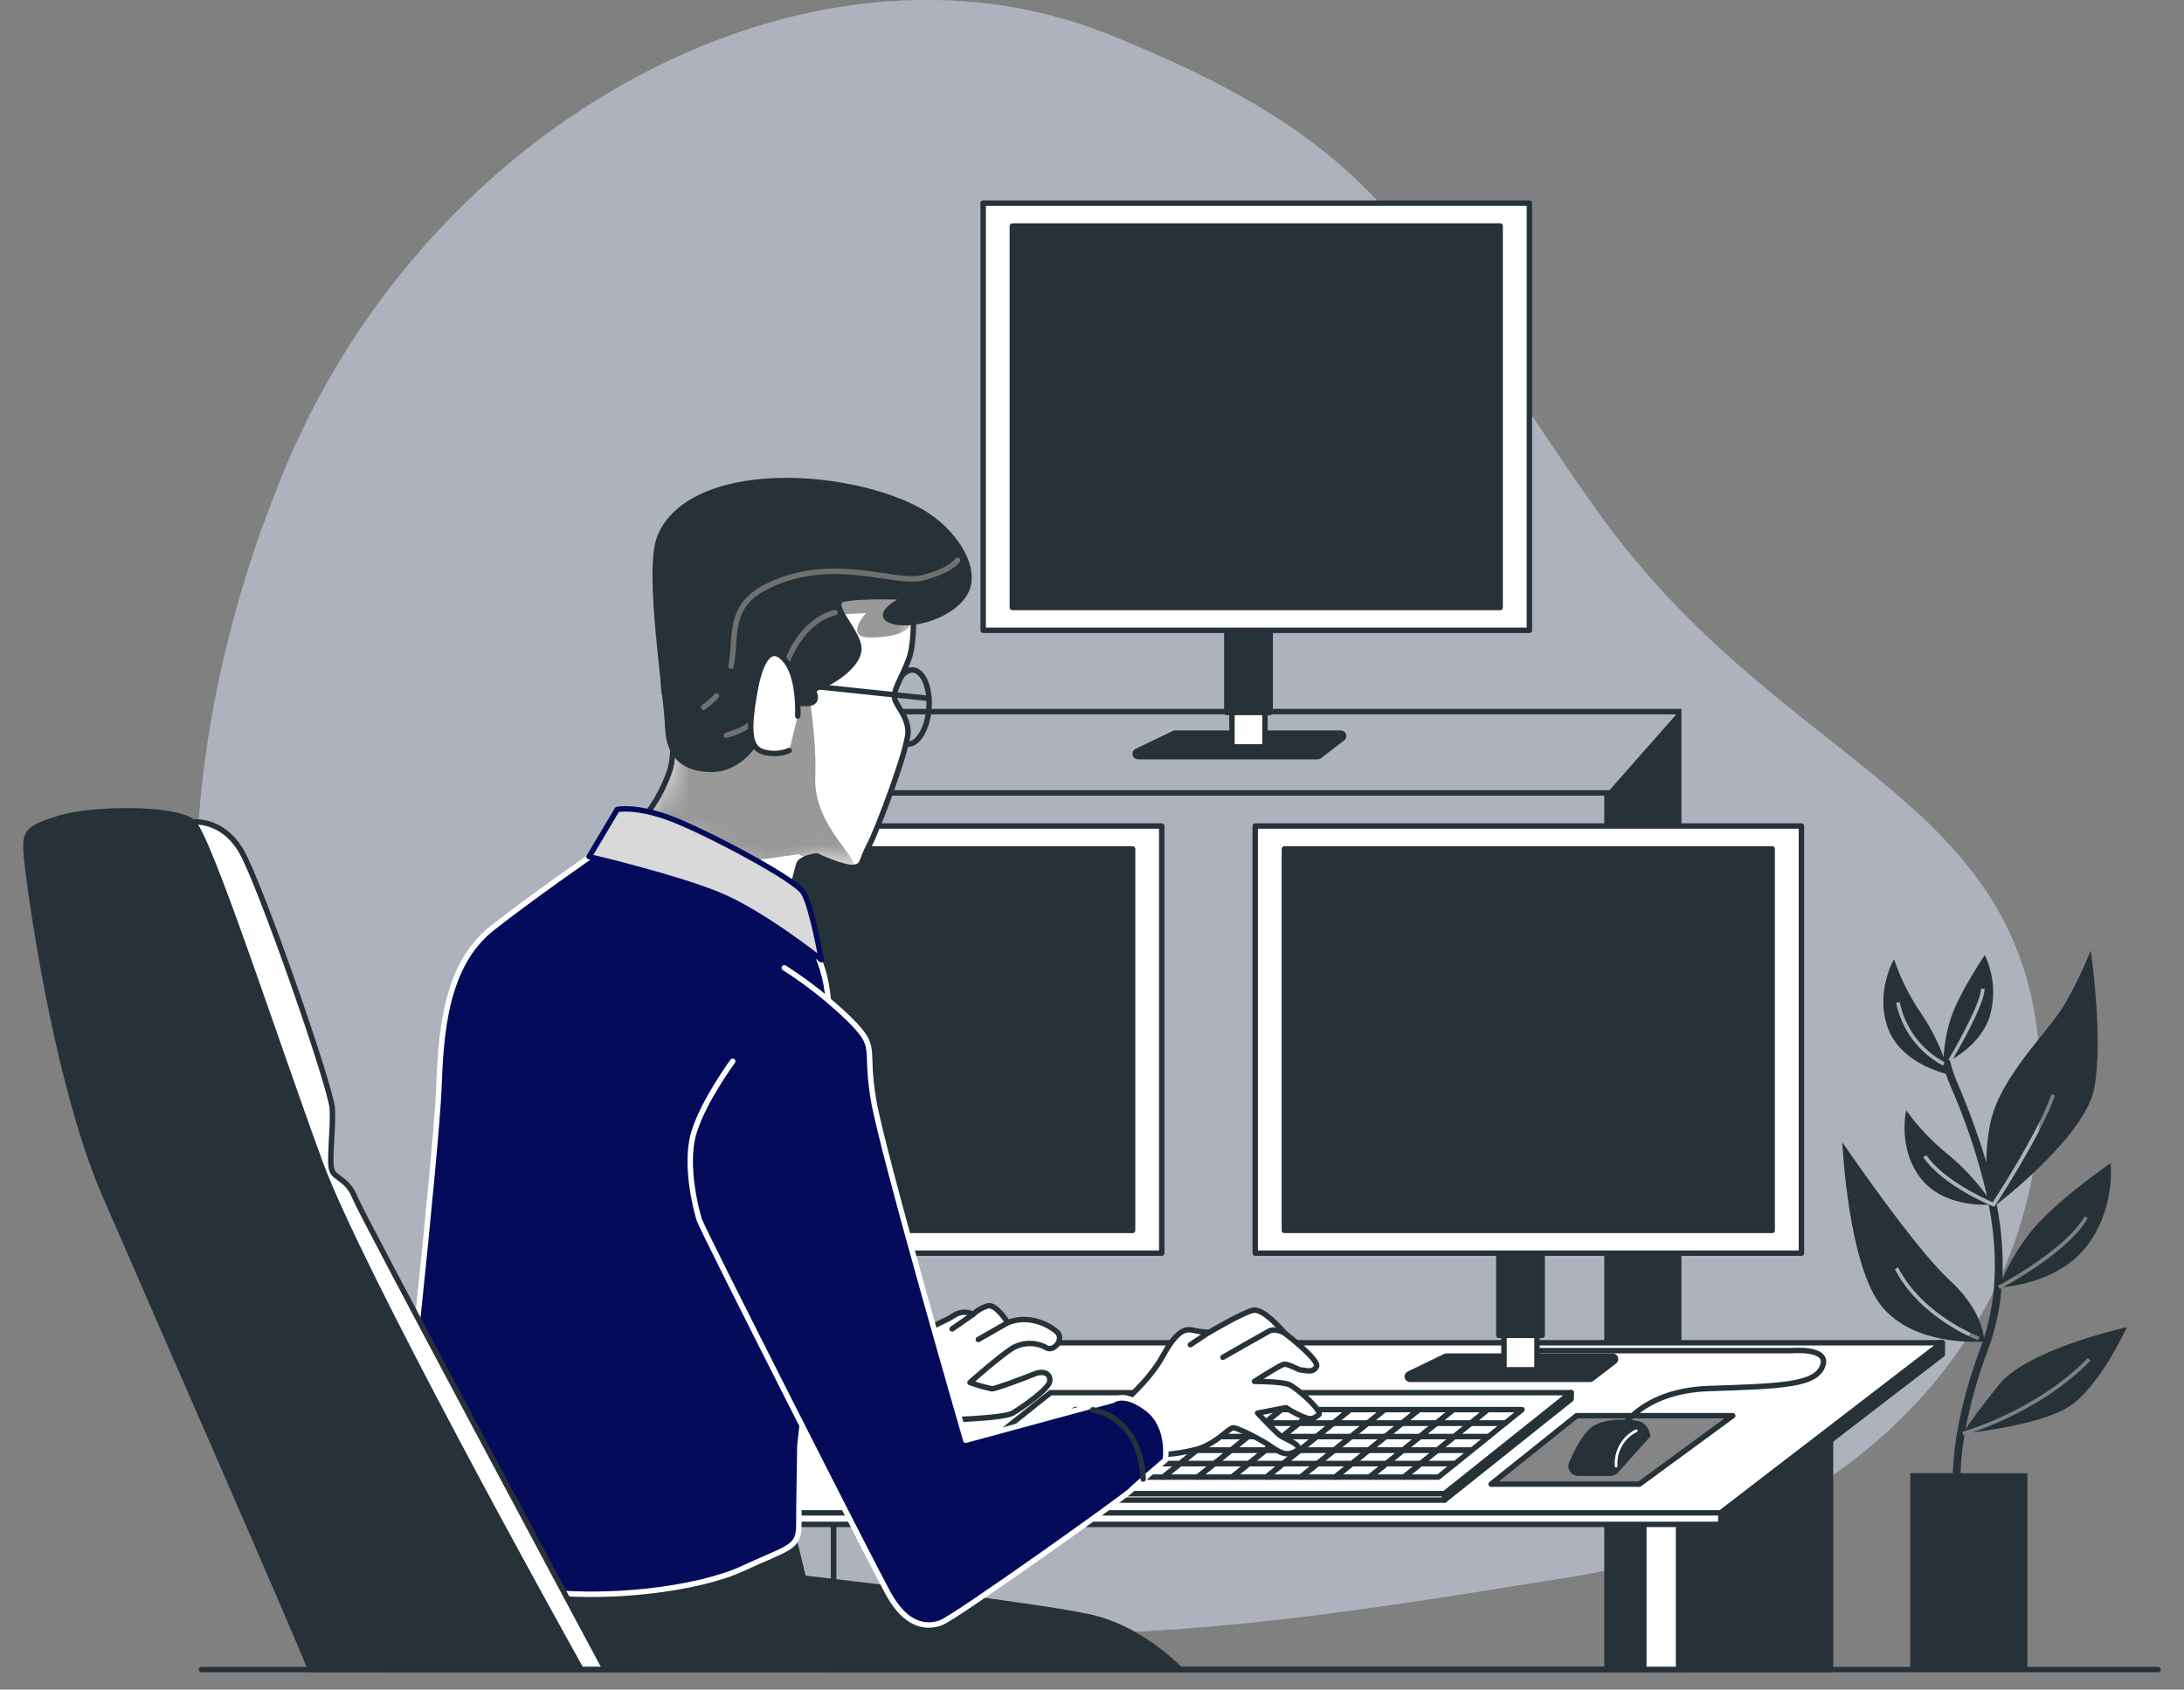 <svg width="84" height="65" viewBox="0 0 84 65" fill="none" xmlns="http://www.w3.org/2000/svg">
<rect x="0" y="0" width="84" height="65" fill="#808080" stroke="none"/>
<path d="M8.322 41.519C8.322 41.519 11.314 53.553 23.117 59.325C34.92 65.097 48.993 62.48 60.453 60.659C71.913 58.837 79.207 50.434 78.428 40.417C77.65 30.401 68.412 29.526 61.352 19.55C54.293 9.573 53.932 5.832 42.572 1.301C31.212 -3.229 16.606 4.484 10.972 18.008C5.338 31.532 8.322 41.519 8.322 41.519Z" fill="#ADB3BC"/>
<path opacity="0.7" d="M8.322 41.519C8.322 41.519 11.314 53.553 23.117 59.325C34.92 65.097 48.993 62.48 60.453 60.659C71.913 58.837 79.207 50.434 78.428 40.417C77.65 30.401 68.412 29.526 61.352 19.55C54.293 9.573 53.932 5.832 42.572 1.301C31.212 -3.229 16.606 4.484 10.972 18.008C5.338 31.532 8.322 41.519 8.322 41.519Z" fill="#ADB3BC"/>
<path d="M76.879 53.274C76.124 54.219 75.755 54.745 75.596 54.983C75.794 53.944 76.082 52.924 76.458 51.936C76.741 51.17 76.917 50.369 76.982 49.555L76.913 49.593L76.846 49.467C76.873 49.455 79.446 48.088 80.174 46.8L80.296 46.869C79.638 48.034 77.608 49.211 77.051 49.517C77.579 49.467 79.227 49.215 80.208 48.005C81.385 46.544 81.178 44.747 81.178 44.747C81.178 44.747 78.96 46.27 78.058 47.45C77.641 47.989 77.291 48.577 77.015 49.2C77.055 48.24 76.982 47.278 76.796 46.335C77.539 45.761 80.252 43.514 80.554 41.838C80.901 39.898 80.414 36.569 80.414 36.569C80.135 37.26 79.811 37.932 79.444 38.581C78.818 39.689 76.879 41.423 76.533 43.295C76.445 43.763 76.4 44.238 76.395 44.714C76.083 43.67 75.709 42.645 75.277 41.644C75.162 41.374 75.069 41.095 74.999 40.809L74.939 40.774C74.951 40.753 76.191 38.645 76.191 38.04H76.333C76.333 38.606 75.379 40.284 75.116 40.734C75.552 40.474 76.262 39.935 76.529 39.1C76.755 38.318 76.688 37.479 76.339 36.742C76.339 36.742 75.285 38.291 74.997 39.282C74.862 39.734 74.781 40.2 74.755 40.672C74.537 40.077 74.246 39.511 73.889 38.988C73.449 38.342 73.098 37.64 72.846 36.901C72.846 36.901 72.084 38.22 72.637 39.614C73.094 40.753 74.39 41.189 74.839 41.31C74.889 41.461 74.943 41.609 75.004 41.748C75.612 43.123 76.087 44.552 76.425 46.016C75.993 45.416 75.485 44.874 74.914 44.405C74.307 43.916 73.77 43.347 73.315 42.715C73.315 42.715 72.967 44.196 73.9 45.363C74.663 46.316 76.02 46.362 76.491 46.348C76.813 48.028 76.848 49.78 76.306 51.473C76.27 51.145 76.072 50.25 74.983 49.248C73.61 47.986 70.857 43.944 70.857 43.944C70.857 43.944 71.078 48.714 72.395 50.283C73.603 51.719 75.884 51.636 76.258 51.612C76.233 51.685 76.208 51.761 76.18 51.836C75.312 54.167 75.137 55.801 75.108 56.669H73.47V64.225H77.977V56.675H75.406C75.424 56.182 75.475 55.69 75.559 55.204L75.511 55.218L75.473 55.081C75.502 55.081 78.326 54.277 80.3 52.247L80.4 52.347C78.808 53.985 76.673 54.828 75.853 55.108C76.667 55.008 78.657 54.707 79.584 54.11C80.761 53.347 81.802 51.059 81.802 51.059C81.802 51.059 77.99 51.892 76.879 53.274ZM74.734 40.995C74.273 40.751 73.871 40.407 73.559 39.988C73.246 39.569 73.031 39.087 72.927 38.575L73.065 38.547C73.164 39.037 73.37 39.499 73.669 39.9C73.968 40.301 74.352 40.631 74.793 40.866L74.734 40.995ZM76.729 46.379L76.698 46.427L76.646 46.406C76.567 46.375 74.722 45.615 73.971 44.518L74.087 44.438C74.745 45.398 76.333 46.118 76.644 46.254C76.884 45.886 78.382 43.562 78.904 42.099L79.037 42.147C78.468 43.75 76.748 46.358 76.729 46.387V46.379ZM76.078 51.558C76.055 51.558 73.858 50.724 72.879 48.825L73.004 48.76C73.958 50.611 76.105 51.418 76.135 51.427L76.078 51.558Z" fill="#263238"/>
<path d="M64.566 27.377H32.058V64.231H64.566V27.377Z" stroke="#263238" stroke-width="0.209" stroke-miterlimit="10"/>
<path d="M61.807 30.505H32.058V64.231H61.807V30.505Z" stroke="#263238" stroke-width="0.209" stroke-miterlimit="10"/>
<path d="M61.809 30.505L64.568 27.377V64.231H61.809V30.505Z" fill="#263238"/>
<path d="M64.568 57.443H63.224V64.233H64.568V57.443Z" fill="white" stroke="#263238" stroke-width="0.209" stroke-linecap="round" stroke-linejoin="round"/>
<path d="M70.404 64.231V52.737L64.568 57.443V64.231H70.404Z" fill="#263238" stroke="#263238" stroke-width="0.209" stroke-linecap="round" stroke-linejoin="round"/>
<path d="M18.877 57.443H17.533V64.233H18.877V57.443Z" fill="white" stroke="#263238" stroke-width="0.209" stroke-linecap="round" stroke-linejoin="round"/>
<path d="M24.713 64.231V52.737L18.877 57.443V64.231H24.713Z" fill="#263238" stroke="#263238" stroke-width="0.209" stroke-linecap="round" stroke-linejoin="round"/>
<path d="M66.187 58.645H12.358L12.337 58.205L74.699 51.657V52.101L66.187 58.645Z" fill="white" stroke="#263238" stroke-width="0.209" stroke-linecap="round" stroke-linejoin="round"/>
<path d="M66.187 58.2H12.358L25.938 51.657H74.699L66.187 58.2Z" fill="white" stroke="#263238" stroke-width="0.209" stroke-linecap="round" stroke-linejoin="round"/>
<path d="M63.051 57.097H57.35L60.641 54.463H66.644L63.051 57.097Z" fill="#858585" stroke="#263238" stroke-width="0.209" stroke-linecap="round" stroke-linejoin="round"/>
<path d="M66.187 58.645V58.2L74.699 51.657V52.101L66.187 58.645Z" fill="#263238" stroke="#263238" stroke-width="0.209" stroke-linecap="round" stroke-linejoin="round"/>
<path d="M59.094 51.961H68.917C68.917 51.961 70.377 51.825 70.1 52.554C69.822 53.282 68.554 53.326 65.734 53.418C62.915 53.509 62.187 55.235 62.187 55.235" stroke="#263238" stroke-width="0.209" stroke-linecap="round" stroke-linejoin="round"/>
<path d="M62.932 54.655C62.932 54.655 62.005 54.49 61.35 54.818C60.933 55.026 60.572 55.746 60.355 56.255C60.33 56.313 60.32 56.376 60.326 56.438C60.332 56.5 60.353 56.56 60.387 56.612C60.422 56.664 60.469 56.707 60.524 56.737C60.579 56.766 60.641 56.782 60.703 56.781H61.945C61.998 56.782 62.05 56.77 62.099 56.749C62.148 56.727 62.191 56.696 62.227 56.656L63.479 55.254C63.479 55.254 63.431 54.709 62.932 54.655Z" fill="#263238"/>
<path d="M62.16 56.404C62.139 56.126 62.201 55.848 62.339 55.605C62.476 55.362 62.682 55.166 62.932 55.041" stroke="white" stroke-width="0.104" stroke-linecap="round" stroke-linejoin="round"/>
<path d="M55.56 57.466H35.533L40.404 53.578H60.43L55.56 57.466Z" fill="white" stroke="#263238" stroke-width="0.209" stroke-linecap="round" stroke-linejoin="round"/>
<path d="M60.43 53.822V53.578L55.559 57.466V57.71L60.43 53.822Z" stroke="#263238" stroke-width="0.209" stroke-linecap="round" stroke-linejoin="round"/>
<path d="M55.56 57.466H35.533V57.71H55.56V57.466Z" fill="white" stroke="#263238" stroke-width="0.209" stroke-linecap="round" stroke-linejoin="round"/>
<path d="M42.062 55.788L41.42 56.308H42.741L43.385 55.788H42.062Z" stroke="#263238" stroke-width="0.209" stroke-linecap="round" stroke-linejoin="round"/>
<path d="M43.386 55.788L42.741 56.308H44.064L44.706 55.788H43.386Z" stroke="#263238" stroke-width="0.209" stroke-linecap="round" stroke-linejoin="round"/>
<path d="M40.739 55.788L40.097 56.308H41.42L42.062 55.788H40.739Z" stroke="#263238" stroke-width="0.209" stroke-linecap="round" stroke-linejoin="round"/>
<path d="M42.705 55.269H41.384L40.739 55.788H42.062L42.705 55.269Z" stroke="#263238" stroke-width="0.209" stroke-linecap="round" stroke-linejoin="round"/>
<path d="M44.028 55.269L44.673 54.749H43.35L42.705 55.269H44.028Z" stroke="#263238" stroke-width="0.209" stroke-linecap="round" stroke-linejoin="round"/>
<path d="M43.35 54.749H42.027L41.384 55.269H42.705L43.35 54.749Z" stroke="#263238" stroke-width="0.209" stroke-linecap="round" stroke-linejoin="round"/>
<path d="M44.706 55.788L44.063 56.308H45.386L46.029 55.788H44.706Z" stroke="#263238" stroke-width="0.209" stroke-linecap="round" stroke-linejoin="round"/>
<path d="M51.319 55.788L50.675 56.308H51.998L52.642 55.788H51.319Z" stroke="#263238" stroke-width="0.209" stroke-linecap="round" stroke-linejoin="round"/>
<path d="M45.351 55.269L45.994 54.749H44.673L44.028 55.269H45.351Z" stroke="#263238" stroke-width="0.209" stroke-linecap="round" stroke-linejoin="round"/>
<path d="M46.029 55.788L45.386 56.308H46.707L47.352 55.788H46.029Z" stroke="#263238" stroke-width="0.209" stroke-linecap="round" stroke-linejoin="round"/>
<path d="M53.32 56.308H54.641L55.286 55.788H53.963L53.32 56.308Z" stroke="#263238" stroke-width="0.209" stroke-linecap="round" stroke-linejoin="round"/>
<path d="M53.963 55.788H55.286L55.929 55.269H54.608L53.963 55.788Z" stroke="#263238" stroke-width="0.209" stroke-linecap="round" stroke-linejoin="round"/>
<path d="M52.642 55.788L51.997 56.308H53.32L53.963 55.788H52.642Z" stroke="#263238" stroke-width="0.209" stroke-linecap="round" stroke-linejoin="round"/>
<path d="M49.996 55.788L49.353 56.308H50.674L51.319 55.788H49.996Z" stroke="#263238" stroke-width="0.209" stroke-linecap="round" stroke-linejoin="round"/>
<path d="M47.352 55.788L46.708 56.308H48.031L48.675 55.788H47.352Z" stroke="#263238" stroke-width="0.209" stroke-linecap="round" stroke-linejoin="round"/>
<path d="M48.675 55.788L48.031 56.308H49.353L49.996 55.788H48.675Z" stroke="#263238" stroke-width="0.209" stroke-linecap="round" stroke-linejoin="round"/>
<path d="M50.639 55.269L51.284 54.749H49.961L49.318 55.269H50.639Z" stroke="#263238" stroke-width="0.209" stroke-linecap="round" stroke-linejoin="round"/>
<path d="M51.962 55.269L51.319 55.788H52.642L53.285 55.269H51.962Z" stroke="#263238" stroke-width="0.209" stroke-linecap="round" stroke-linejoin="round"/>
<path d="M49.318 55.269L48.675 55.788H49.996L50.639 55.269H49.318Z" stroke="#263238" stroke-width="0.209" stroke-linecap="round" stroke-linejoin="round"/>
<path d="M46.674 55.269L46.029 55.788H47.352L47.995 55.269H46.674Z" stroke="#263238" stroke-width="0.209" stroke-linecap="round" stroke-linejoin="round"/>
<path d="M50.639 55.269L49.996 55.788H51.319L51.962 55.269H50.639Z" stroke="#263238" stroke-width="0.209" stroke-linecap="round" stroke-linejoin="round"/>
<path d="M46.674 55.269L47.317 54.749H45.994L45.351 55.269H46.674Z" stroke="#263238" stroke-width="0.209" stroke-linecap="round" stroke-linejoin="round"/>
<path d="M42.705 55.269L42.062 55.788H43.385L44.028 55.269H42.705Z" stroke="#263238" stroke-width="0.209" stroke-linecap="round" stroke-linejoin="round"/>
<path d="M45.351 55.269L44.706 55.788H46.029L46.674 55.269H45.351Z" stroke="#263238" stroke-width="0.209" stroke-linecap="round" stroke-linejoin="round"/>
<path d="M44.028 55.269L43.386 55.788H44.706L45.351 55.269H44.028Z" stroke="#263238" stroke-width="0.209" stroke-linecap="round" stroke-linejoin="round"/>
<path d="M47.995 55.269L47.352 55.788H48.675L49.318 55.269H47.995Z" stroke="#263238" stroke-width="0.209" stroke-linecap="round" stroke-linejoin="round"/>
<path d="M49.318 55.269L49.961 54.749H48.64L47.995 55.269H49.318Z" stroke="#263238" stroke-width="0.209" stroke-linecap="round" stroke-linejoin="round"/>
<path d="M54.608 55.269H55.929L56.574 54.749H55.251L54.608 55.269Z" stroke="#263238" stroke-width="0.209" stroke-linecap="round" stroke-linejoin="round"/>
<path d="M47.995 55.269L48.64 54.749H47.317L46.674 55.269H47.995Z" stroke="#263238" stroke-width="0.209" stroke-linecap="round" stroke-linejoin="round"/>
<path d="M53.285 55.269L53.928 54.749H52.607L51.962 55.269H53.285Z" stroke="#263238" stroke-width="0.209" stroke-linecap="round" stroke-linejoin="round"/>
<path d="M54.608 55.269L55.251 54.749H53.928L53.285 55.269H54.608Z" stroke="#263238" stroke-width="0.209" stroke-linecap="round" stroke-linejoin="round"/>
<path d="M52.642 55.788H53.963L54.608 55.269H53.285L52.642 55.788Z" stroke="#263238" stroke-width="0.209" stroke-linecap="round" stroke-linejoin="round"/>
<path d="M51.962 55.269L52.607 54.749H51.284L50.639 55.269H51.962Z" stroke="#263238" stroke-width="0.209" stroke-linecap="round" stroke-linejoin="round"/>
<path d="M48.03 56.308L47.388 56.825H48.709L49.353 56.308H48.03Z" stroke="#263238" stroke-width="0.209" stroke-linecap="round" stroke-linejoin="round"/>
<path d="M49.353 56.308L48.709 56.825H50.032L50.674 56.308H49.353Z" stroke="#263238" stroke-width="0.209" stroke-linecap="round" stroke-linejoin="round"/>
<path d="M46.707 56.308L46.065 56.825H47.388L48.03 56.308H46.707Z" stroke="#263238" stroke-width="0.209" stroke-linecap="round" stroke-linejoin="round"/>
<path d="M50.675 56.308L50.032 56.825H51.355L51.997 56.308H50.675Z" stroke="#263238" stroke-width="0.209" stroke-linecap="round" stroke-linejoin="round"/>
<path d="M45.386 56.308L44.742 56.825H46.065L46.707 56.308H45.386Z" stroke="#263238" stroke-width="0.209" stroke-linecap="round" stroke-linejoin="round"/>
<path d="M44.064 56.308L43.421 56.825H44.742L45.387 56.308H44.064Z" stroke="#263238" stroke-width="0.209" stroke-linecap="round" stroke-linejoin="round"/>
<path d="M51.998 56.308L51.355 56.825H52.676L53.32 56.308H51.998Z" stroke="#263238" stroke-width="0.209" stroke-linecap="round" stroke-linejoin="round"/>
<path d="M41.42 56.308L40.775 56.825H42.098L42.741 56.308H41.42Z" stroke="#263238" stroke-width="0.209" stroke-linecap="round" stroke-linejoin="round"/>
<path d="M42.741 56.308L42.098 56.825H43.421L44.064 56.308H42.741Z" stroke="#263238" stroke-width="0.209" stroke-linecap="round" stroke-linejoin="round"/>
<path d="M55.286 55.788H56.609L57.252 55.269H55.929L55.286 55.788Z" stroke="#263238" stroke-width="0.209" stroke-linecap="round" stroke-linejoin="round"/>
<path d="M57.216 54.229L56.574 54.749H57.894L58.539 54.229H57.216Z" stroke="#263238" stroke-width="0.209" stroke-linecap="round" stroke-linejoin="round"/>
<path d="M55.929 55.269H57.252L57.894 54.749H56.574L55.929 55.269Z" stroke="#263238" stroke-width="0.209" stroke-linecap="round" stroke-linejoin="round"/>
<path d="M40.097 56.308L39.454 56.825H40.775L41.42 56.308H40.097Z" stroke="#263238" stroke-width="0.209" stroke-linecap="round" stroke-linejoin="round"/>
<path d="M53.32 56.308L52.675 56.825H53.998L54.641 56.308H53.32Z" stroke="#263238" stroke-width="0.209" stroke-linecap="round" stroke-linejoin="round"/>
<path d="M53.998 56.825H55.322L55.964 56.308H54.641L53.998 56.825Z" stroke="#263238" stroke-width="0.209" stroke-linecap="round" stroke-linejoin="round"/>
<path d="M54.641 56.308H55.964L56.609 55.788H55.286L54.641 56.308Z" stroke="#263238" stroke-width="0.209" stroke-linecap="round" stroke-linejoin="round"/>
<path d="M41.384 55.269H40.061L39.419 55.788H40.739L41.384 55.269Z" stroke="#263238" stroke-width="0.209" stroke-linecap="round" stroke-linejoin="round"/>
<path d="M49.961 54.749L50.605 54.229H49.282L48.64 54.749H49.961Z" stroke="#263238" stroke-width="0.209" stroke-linecap="round" stroke-linejoin="round"/>
<path d="M51.284 54.749L51.926 54.229H50.605L49.961 54.749H51.284Z" stroke="#263238" stroke-width="0.209" stroke-linecap="round" stroke-linejoin="round"/>
<path d="M48.64 54.749L49.282 54.229H47.959L47.317 54.749H48.64Z" stroke="#263238" stroke-width="0.209" stroke-linecap="round" stroke-linejoin="round"/>
<path d="M52.607 54.749L53.249 54.229H51.926L51.284 54.749H52.607Z" stroke="#263238" stroke-width="0.209" stroke-linecap="round" stroke-linejoin="round"/>
<path d="M55.251 54.749L55.893 54.229H54.572L53.928 54.749H55.251Z" stroke="#263238" stroke-width="0.209" stroke-linecap="round" stroke-linejoin="round"/>
<path d="M53.928 54.749L54.572 54.229H53.249L52.607 54.749H53.928Z" stroke="#263238" stroke-width="0.209" stroke-linecap="round" stroke-linejoin="round"/>
<path d="M47.317 54.749L47.96 54.229H46.639L45.994 54.749H47.317Z" stroke="#263238" stroke-width="0.209" stroke-linecap="round" stroke-linejoin="round"/>
<path d="M40.739 55.788H39.419L38.774 56.308H40.097L40.739 55.788Z" stroke="#263238" stroke-width="0.209" stroke-linecap="round" stroke-linejoin="round"/>
<path d="M42.027 54.749H40.704L40.061 55.269H41.384L42.027 54.749Z" stroke="#263238" stroke-width="0.209" stroke-linecap="round" stroke-linejoin="round"/>
<path d="M56.574 54.749L57.216 54.229H55.893L55.251 54.749H56.574Z" stroke="#263238" stroke-width="0.209" stroke-linecap="round" stroke-linejoin="round"/>
<path d="M38.774 56.308L38.131 56.825H39.454L40.097 56.308H38.774Z" stroke="#263238" stroke-width="0.209" stroke-linecap="round" stroke-linejoin="round"/>
<path d="M42.672 54.229H41.349L40.704 54.749H42.027L42.672 54.229Z" stroke="#263238" stroke-width="0.209" stroke-linecap="round" stroke-linejoin="round"/>
<path d="M44.673 54.749L45.316 54.229H43.993L43.35 54.749H44.673Z" stroke="#263238" stroke-width="0.209" stroke-linecap="round" stroke-linejoin="round"/>
<path d="M43.35 54.749L43.993 54.229H42.672L42.027 54.749H43.35Z" stroke="#263238" stroke-width="0.209" stroke-linecap="round" stroke-linejoin="round"/>
<path d="M45.994 54.749L46.639 54.229H45.316L44.673 54.749H45.994Z" stroke="#263238" stroke-width="0.209" stroke-linecap="round" stroke-linejoin="round"/>
<path d="M61.141 53.065H54.238C54.213 53.066 54.187 53.059 54.167 53.044C54.146 53.028 54.132 53.006 54.126 52.981C54.12 52.956 54.123 52.93 54.135 52.907C54.147 52.884 54.166 52.866 54.19 52.856L55.609 52.172C55.625 52.169 55.642 52.169 55.657 52.172H62.03C62.053 52.172 62.075 52.18 62.093 52.193C62.111 52.207 62.124 52.225 62.132 52.247C62.139 52.268 62.139 52.291 62.133 52.313C62.127 52.334 62.114 52.354 62.097 52.368L61.208 53.05C61.188 53.062 61.164 53.067 61.141 53.065Z" fill="#263238" stroke="#263238" stroke-width="0.209" stroke-linecap="round" stroke-linejoin="round"/>
<path d="M59.115 47.863H57.846V52.698H59.115V47.863Z" fill="white" stroke="#263238" stroke-width="0.209" stroke-linecap="round" stroke-linejoin="round"/>
<path d="M59.314 47.863H57.648V51.373H59.314V47.863Z" fill="#263238" stroke="#263238" stroke-width="0.209" stroke-linecap="round" stroke-linejoin="round"/>
<path d="M69.286 31.778H48.277V48.211H69.286V31.778Z" fill="white" stroke="#263238" stroke-width="0.209" stroke-linecap="round" stroke-linejoin="round"/>
<path d="M68.161 32.659H49.399V47.335H68.161V32.659Z" fill="#263238" stroke="#263238" stroke-width="0.209" stroke-linecap="round" stroke-linejoin="round"/>
<path d="M50.676 29.109H43.776C43.75 29.111 43.725 29.103 43.704 29.088C43.683 29.073 43.669 29.05 43.663 29.025C43.657 29 43.661 28.974 43.672 28.951C43.684 28.928 43.704 28.91 43.728 28.901L45.147 28.218C45.161 28.21 45.176 28.206 45.193 28.206H51.568C51.59 28.206 51.613 28.213 51.632 28.226C51.65 28.239 51.664 28.258 51.671 28.28C51.678 28.302 51.679 28.326 51.672 28.347C51.665 28.369 51.651 28.388 51.632 28.402L50.743 29.086C50.724 29.101 50.701 29.109 50.676 29.109Z" fill="#263238" stroke="#263238" stroke-width="0.209" stroke-linecap="round" stroke-linejoin="round"/>
<path d="M48.652 23.899H47.383V28.733H48.652V23.899Z" fill="white" stroke="#263238" stroke-width="0.209" stroke-linecap="round" stroke-linejoin="round"/>
<path d="M48.853 23.899H47.185V27.409H48.853V23.899Z" fill="#263238" stroke="#263238" stroke-width="0.209" stroke-linecap="round" stroke-linejoin="round"/>
<path d="M58.823 7.816H37.814V24.249H58.823V7.816Z" fill="white" stroke="#263238" stroke-width="0.209" stroke-linecap="round" stroke-linejoin="round"/>
<path d="M57.698 8.695H38.936V23.371H57.698V8.695Z" fill="#263238" stroke="#263238" stroke-width="0.209" stroke-linecap="round" stroke-linejoin="round"/>
<path d="M36.539 53.065H29.636C29.61 53.066 29.585 53.058 29.565 53.042C29.545 53.027 29.531 53.005 29.526 52.98C29.52 52.955 29.523 52.929 29.535 52.906C29.547 52.884 29.566 52.866 29.59 52.856L31.007 52.172C31.023 52.169 31.039 52.169 31.055 52.172H37.428C37.451 52.171 37.474 52.178 37.493 52.191C37.512 52.205 37.526 52.223 37.533 52.245C37.541 52.267 37.541 52.291 37.534 52.313C37.527 52.335 37.513 52.354 37.495 52.368L36.606 53.05C36.585 53.062 36.562 53.067 36.539 53.065Z" fill="#263238" stroke="#263238" stroke-width="0.209" stroke-linecap="round" stroke-linejoin="round"/>
<path d="M34.515 47.863H33.246V52.698H34.515V47.863Z" fill="white" stroke="#263238" stroke-width="0.209" stroke-linecap="round" stroke-linejoin="round"/>
<path d="M34.715 47.863H33.048V51.373H34.715V47.863Z" fill="#263238" stroke="#263238" stroke-width="0.209" stroke-linecap="round" stroke-linejoin="round"/>
<path d="M44.683 31.778H23.674V48.211H44.683V31.778Z" fill="white" stroke="#263238" stroke-width="0.209" stroke-linecap="round" stroke-linejoin="round"/>
<path d="M43.561 32.659H24.799V47.335H43.561V32.659Z" fill="#263238" stroke="#263238" stroke-width="0.209" stroke-linecap="round" stroke-linejoin="round"/>
<path d="M35.729 27.26C35.669 28.049 35.293 28.663 34.894 28.631C34.496 28.6 34.218 27.936 34.279 27.148C34.339 26.359 34.715 25.743 35.114 25.775C35.512 25.806 35.79 26.47 35.729 27.26Z" stroke="#263238" stroke-width="0.209" stroke-linecap="round" stroke-linejoin="round"/>
<path d="M35.126 23.185C35.126 23.185 35.205 24.646 34.963 25.326C34.721 26.006 34.398 26.457 34.398 26.787C34.398 27.116 34.923 27.515 34.923 28.16C34.923 28.805 33.753 31.916 33.429 32.521C33.106 33.126 33.221 33.329 32.824 33.368C32.428 33.408 31.412 32.926 31.412 32.926C31.412 32.926 30.804 33.005 30.725 33.247C30.646 33.489 30.441 34.339 30.441 34.339L24.546 31.713C25.087 31.117 25.499 30.416 25.759 29.654C26.122 28.483 25.55 26.666 25.55 26.666C25.55 26.666 24.984 22.428 27.568 21.215C30.151 20.003 33.907 20.771 34.514 21.378C35.122 21.985 35.126 23.185 35.126 23.185Z" fill="white"/>
<mask id="mask0_615_2924" style="mask-type:luminance" maskUnits="userSpaceOnUse" x="24" y="20" width="12" height="15">
<path d="M35.126 23.185C35.126 23.185 35.205 24.646 34.963 25.326C34.721 26.006 34.398 26.457 34.398 26.787C34.398 27.116 34.923 27.515 34.923 28.16C34.923 28.805 33.753 31.916 33.429 32.521C33.106 33.126 33.221 33.329 32.824 33.368C32.428 33.408 31.412 32.926 31.412 32.926C31.412 32.926 30.804 33.005 30.725 33.247C30.646 33.489 30.441 34.339 30.441 34.339L24.546 31.713C25.087 31.117 25.499 30.416 25.759 29.654C26.122 28.483 25.55 26.666 25.55 26.666C25.55 26.666 24.984 22.428 27.568 21.215C30.151 20.003 33.907 20.771 34.514 21.378C35.122 21.985 35.126 23.185 35.126 23.185Z" fill="white"/>
</mask>
<g mask="url(#mask0_615_2924)">
<path opacity="0.4" d="M31.357 29.887C31.43 28.009 30.923 25.612 30.923 25.612C30.923 25.612 30.994 25.032 29.907 23.22C29.465 22.415 28.977 21.635 28.446 20.885C28.151 20.971 27.862 21.078 27.582 21.207C24.999 22.419 25.564 26.657 25.564 26.657C25.564 26.657 26.13 28.475 25.773 29.645C25.514 30.407 25.101 31.108 24.561 31.705L27.973 33.241L30.704 32.867C30.704 32.867 30.846 32.93 31.05 33.013C31.168 32.974 31.289 32.945 31.412 32.928C31.412 32.928 32.419 33.412 32.824 33.37C33.091 33.032 31.284 31.78 31.357 29.887Z" fill="black"/>
<path opacity="0.4" d="M31.864 23.657L33.313 23.584C33.313 23.584 32.445 24.525 33.459 24.525C34.473 24.525 35.128 24.272 35.128 23.727C35.128 23.183 35.635 22.352 33.68 22.352C31.725 22.352 31.284 23.149 31.864 23.657Z" fill="black"/>
</g>
<path d="M35.126 23.185C35.126 23.185 35.205 24.646 34.963 25.326C34.721 26.006 34.398 26.457 34.398 26.787C34.398 27.116 34.923 27.515 34.923 28.16C34.923 28.805 33.753 31.916 33.429 32.521C33.106 33.126 33.221 33.329 32.824 33.368C32.428 33.408 31.412 32.926 31.412 32.926C31.412 32.926 30.804 33.005 30.725 33.247C30.646 33.489 30.441 34.339 30.441 34.339L24.546 31.713C25.087 31.117 25.499 30.416 25.759 29.654C26.122 28.483 25.55 26.666 25.55 26.666C25.55 26.666 24.984 22.428 27.568 21.215C30.151 20.003 33.907 20.771 34.514 21.378C35.122 21.985 35.126 23.185 35.126 23.185Z" stroke="#263238" stroke-width="0.209" stroke-linecap="round" stroke-linejoin="round"/>
<path d="M30.241 26.941C30.241 26.941 31.209 27.223 31.33 26.941C31.451 26.659 31.088 26.578 31.539 26.415C31.99 26.252 33.033 25.608 33.033 24.954C33.033 24.301 31.821 23.218 32.426 23.056C33.031 22.893 34.89 22.976 34.89 22.976C34.89 22.976 33.596 23.581 34.243 23.863C34.89 24.145 36.464 23.784 37.069 22.895C37.674 22.006 36.827 20.599 35.656 19.825C34.485 19.051 32.144 18.413 29.842 18.494C27.541 18.575 25.844 19.383 25.36 20.714C24.876 22.046 25.644 26.73 25.683 27.982C25.723 29.234 26.491 29.598 27.38 29.598C28.269 29.598 29.035 28.83 29.237 28.137C29.44 27.444 29.519 26.764 29.64 26.603C29.761 26.442 30.241 26.941 30.241 26.941Z" fill="#263238" stroke="#263238" stroke-width="0.209" stroke-linecap="round" stroke-linejoin="round"/>
<path d="M27.555 26.772C27.407 26.936 27.242 27.083 27.063 27.21" stroke="#707070" stroke-width="0.209" stroke-linecap="round" stroke-linejoin="round"/>
<path d="M36.831 21.555C36.831 21.555 36.562 21.96 35.483 22.229C34.404 22.498 32.115 21.353 29.621 22.498C27.925 23.279 28.352 24.466 28.117 25.628" stroke="#707070" stroke-width="0.209" stroke-linecap="round" stroke-linejoin="round"/>
<path d="M32.115 23.569C32.115 23.569 31.238 23.703 30.564 24.848C29.89 25.994 29.959 27.744 27.937 28.285" stroke="#707070" stroke-width="0.209" stroke-linecap="round" stroke-linejoin="round"/>
<path d="M29.876 26.255L35.65 26.86" stroke="#263238" stroke-width="0.209" stroke-linecap="round" stroke-linejoin="round"/>
<path d="M30.683 27.546C30.683 27.546 30.765 26.134 30.241 25.447C29.717 24.76 29.271 25.238 29.029 26.618C28.787 27.997 28.787 28.717 29.31 28.913C29.651 29.026 30.022 29.012 30.354 28.873" fill="white"/>
<path d="M30.683 27.546C30.683 27.546 30.765 26.134 30.241 25.447C29.717 24.76 29.271 25.238 29.029 26.618C28.787 27.997 28.787 28.717 29.31 28.913C29.651 29.026 30.022 29.012 30.354 28.873" stroke="#263238" stroke-width="0.209" stroke-linecap="round" stroke-linejoin="round"/>
<path d="M45.403 64.231C44.917 63.753 43.634 62.62 42.02 62.234C39.955 61.744 30.902 60.711 30.902 60.711L30.458 58.889C30.458 58.889 29.179 58.495 28.884 58.495C28.59 58.495 27.261 58.939 24.308 59.578C21.356 60.216 16.07 58.651 16.07 58.651C15.621 59.027 15.26 59.496 15.012 60.026C14.763 60.556 14.634 61.133 14.632 61.719C14.632 62.971 14.749 64.014 14.893 64.223L45.403 64.231Z" fill="#263238" stroke="#263238" stroke-width="0.209" stroke-linecap="round" stroke-linejoin="round"/>
<path d="M23.336 32.513L23.188 32.615C22.62 33.005 20.525 34.458 18.935 35.703C17.078 37.164 16.957 39.862 16.875 41.964C16.794 44.065 15.44 57.134 15.116 58.749C14.793 60.364 17.683 60.778 20.469 61.182C23.255 61.587 26.848 61.143 28.584 60.335C30.32 59.528 30.725 59.567 30.725 58.678C30.725 57.789 30.765 55.772 30.765 55.611C30.765 55.45 32.017 45.557 31.936 42.65C31.854 39.743 32.098 38.168 31.412 36.713C30.725 35.259 28.989 34.13 26.687 33.362C24.386 32.594 23.336 32.513 23.336 32.513Z" fill="#040B5B"/>
<path d="M30.091 38.37C29.408 36.997 27.209 34.493 27.209 34.493C27.209 34.493 28.878 33.998 23.19 32.615C22.622 33.005 20.527 34.458 18.937 35.703C17.08 37.164 16.959 39.862 16.878 41.964C16.796 44.065 15.442 57.134 15.118 58.749C14.795 60.364 17.685 60.778 20.471 61.182C21.207 61.285 21.95 61.336 22.693 61.333L30.813 54.67L30.865 54.739C31.084 52.877 31.608 48.432 31.833 45.286C31.247 42.554 30.562 39.326 30.091 38.37Z" fill="#040B5B"/>
<path d="M20.592 40.897C20.592 40.897 20.961 44.482 22.693 46.769" stroke="#040B5B" stroke-width="0.209" stroke-linecap="round" stroke-linejoin="round"/>
<path d="M25.788 46.892C25.788 46.892 26.16 47.758 28.015 49.188" stroke="#040B5B" stroke-width="0.209" stroke-linecap="round" stroke-linejoin="round"/>
<path d="M24.3 49.488C24.3 49.488 26.276 50.169 28.192 49.797" stroke="#040B5B" stroke-width="0.209" stroke-linecap="round" stroke-linejoin="round"/>
<path d="M23.68 61.293C23.68 61.293 27.76 59.192 29.367 57.151" stroke="#040B5B" stroke-width="0.209" stroke-linecap="round" stroke-linejoin="round"/>
<path d="M23.336 32.513L23.188 32.615C22.62 33.005 20.525 34.458 18.935 35.703C17.078 37.164 16.957 39.862 16.875 41.964C16.794 44.065 15.44 57.134 15.116 58.749C14.793 60.364 17.683 60.778 20.469 61.182C23.255 61.587 26.848 61.143 28.584 60.335C30.32 59.528 30.725 59.567 30.725 58.678C30.725 57.789 30.765 55.772 30.765 55.611C30.765 55.45 32.017 45.557 31.936 42.65C31.854 39.743 32.098 38.168 31.412 36.713C30.725 35.259 28.989 34.13 26.687 33.362C24.386 32.594 23.336 32.513 23.336 32.513Z" stroke="white" stroke-width="0.209" stroke-linecap="round" stroke-linejoin="round"/>
<path d="M23.739 31.14L22.658 32.957C22.658 32.957 25.928 33.725 27.624 34.418C29.321 35.111 31.589 36.922 31.589 36.922C31.589 36.922 31.226 34.862 30.902 34.339C30.579 33.815 27.228 32.043 25.855 31.511C24.482 30.979 23.739 31.14 23.739 31.14Z" fill="#C6FF00"/>
<mask id="mask1_615_2924" style="mask-type:luminance" maskUnits="userSpaceOnUse" x="22" y="31" width="10" height="6">
<path d="M23.739 31.14L22.658 32.957C22.658 32.957 25.928 33.725 27.624 34.418C29.321 35.111 31.589 36.922 31.589 36.922C31.589 36.922 31.226 34.862 30.902 34.339C30.579 33.815 27.228 32.043 25.855 31.511C24.482 30.979 23.739 31.14 23.739 31.14Z" fill="white"/>
</mask>
<g mask="url(#mask1_615_2924)">
<path opacity="0.4" d="M28.78 34.992C28.857 34.968 28.925 34.924 28.978 34.865C29.031 34.805 29.067 34.732 29.081 34.654C29.198 33.691 27.57 32.323 27.486 32.252C26.848 31.934 26.253 31.661 25.838 31.503C24.467 30.979 23.739 31.139 23.739 31.139L22.658 32.957C22.658 32.957 25.928 33.725 27.624 34.418C28.022 34.583 28.408 34.775 28.78 34.992Z" fill="black"/>
</g>
<path d="M23.739 31.14L22.658 32.957C22.658 32.957 25.928 33.725 27.624 34.418C29.321 35.111 31.589 36.922 31.589 36.922C31.589 36.922 31.226 34.862 30.902 34.339C30.579 33.815 27.228 32.043 25.855 31.511C24.482 30.979 23.739 31.14 23.739 31.14Z" fill="#D9D9D9" stroke="#040B5B" stroke-width="0.209" stroke-linecap="round" stroke-linejoin="round"/>
<path d="M43.16 53.993C43.16 53.993 44.203 53.105 44.694 52.216C45.184 51.327 45.501 51.087 45.867 51.172C46.078 51.221 46.294 51.248 46.511 51.254C46.511 51.254 47.803 50.486 48.208 50.406C48.613 50.327 49.418 51.293 49.418 51.293C49.418 51.293 50.791 52.337 50.631 52.587C50.47 52.837 50.226 52.708 50.065 52.708C49.904 52.708 49.539 52.424 49.339 52.499C49.139 52.575 48.248 53.144 48.248 53.144C48.248 53.144 49.291 53.144 49.581 53.265C49.871 53.386 50.912 54.309 50.712 54.438C50.512 54.567 50.503 54.599 50.267 54.559C49.983 54.458 49.712 54.322 49.46 54.154L48.369 54.363C48.369 54.363 49.016 55.049 49.218 55.21C49.42 55.371 50.186 55.615 49.863 55.815C49.539 56.016 49.297 55.938 48.894 55.654C48.492 55.371 47.603 54.928 47.434 54.928C47.265 54.928 46.829 55.494 46.102 55.736C45.51 55.895 44.899 55.976 44.285 55.978L44.076 56.187L42.866 54.726L42.624 54.517L43.16 53.993Z" fill="white" stroke="#263238" stroke-width="0.209" stroke-linecap="round" stroke-linejoin="round"/>
<path d="M49.418 51.287C49.418 51.287 49.055 51.078 48.813 51.208C48.571 51.337 47.037 52.216 47.037 52.216" stroke="#263238" stroke-width="0.209" stroke-linecap="round" stroke-linejoin="round"/>
<path d="M46.511 51.247L45.785 51.732" stroke="#263238" stroke-width="0.209" stroke-linecap="round" stroke-linejoin="round"/>
<path d="M35.892 54.638C35.892 54.638 38.556 54.599 38.961 54.357C39.366 54.115 40.334 53.428 40.374 53.144C40.414 52.861 40.165 52.702 39.769 52.863C39.373 53.023 38.308 53.428 38.154 53.428C37.866 53.369 37.582 53.288 37.307 53.186C37.307 53.186 38.477 52.143 38.961 51.853C39.159 51.742 39.381 51.685 39.607 51.685C39.833 51.685 40.056 51.742 40.253 51.853C40.537 52.015 40.979 51.489 40.616 51.208C40.251 50.912 39.794 50.755 39.325 50.763C39.131 50.773 38.94 50.814 38.759 50.884C38.759 50.884 38.315 50.158 37.993 50.237C37.782 50.299 37.588 50.41 37.428 50.561C37.313 50.504 37.186 50.477 37.058 50.484C36.931 50.491 36.807 50.531 36.699 50.601C36.336 50.845 35.973 50.924 35.57 51.248C35.168 51.571 33.995 52.337 33.834 52.62C33.674 52.904 35.892 54.638 35.892 54.638Z" fill="white" stroke="#263238" stroke-width="0.209" stroke-linecap="round" stroke-linejoin="round"/>
<path d="M38.759 50.884L37.628 51.531" stroke="#263238" stroke-width="0.209" stroke-linecap="round" stroke-linejoin="round"/>
<path d="M37.428 50.561L36.62 51.126" stroke="#263238" stroke-width="0.209" stroke-linecap="round" stroke-linejoin="round"/>
<path d="M28.181 40.828C28.181 40.828 27.05 42.364 26.687 43.577C26.324 44.789 26.767 46.523 26.896 46.928C27.025 47.333 33.475 60.049 34.162 61.301C34.849 62.553 35.623 62.633 36.182 62.432C36.741 62.232 43.248 57.587 43.486 57.345C43.723 57.103 44.819 56.174 44.819 56.174C44.819 56.174 45.028 54.88 44.132 54.196C43.237 53.512 42.799 53.873 42.799 53.873L37.146 55.406C37.146 55.406 33.957 44.424 33.599 42.325C33.24 40.225 33.807 40.346 32.67 39.215C31.904 38.472 31.065 37.807 30.166 37.233" fill="#040B5B"/>
<path d="M28.181 40.828C28.181 40.828 27.05 42.364 26.687 43.577C26.324 44.789 26.767 46.523 26.896 46.928C27.025 47.333 33.475 60.049 34.162 61.301C34.849 62.553 35.623 62.633 36.182 62.432C36.741 62.232 43.248 57.587 43.486 57.345C43.723 57.103 44.819 56.174 44.819 56.174C44.819 56.174 45.028 54.88 44.132 54.196C43.237 53.512 42.799 53.873 42.799 53.873L37.146 55.406C37.146 55.406 33.957 44.424 33.599 42.325C33.24 40.225 33.807 40.346 32.67 39.215C31.904 38.472 31.065 37.807 30.166 37.233" stroke="white" stroke-width="0.209" stroke-linecap="round" stroke-linejoin="round"/>
<path d="M42.029 54.236C42.029 54.236 43.863 54.467 43.968 56.9" stroke="#263238" stroke-width="0.209" stroke-linecap="round" stroke-linejoin="round"/>
<path d="M22.347 64.231H23.284C21.848 61.554 13.933 46.767 13.664 46.097C13.37 45.359 12.927 45.359 12.779 45.054C12.631 44.749 12.829 43.481 12.779 42.644C12.729 41.807 10.025 34.034 9.286 32.755C8.547 31.476 7.408 31.622 7.408 31.622L7.112 32.41L11.786 45.154L22.347 64.231Z" fill="white" stroke="#263238" stroke-width="0.209" stroke-linecap="round" stroke-linejoin="round"/>
<path d="M4.025 45.951C5.968 50.438 11.483 62.998 11.942 64.231H22.345C21.124 62.034 13.866 48.91 12.328 44.768C10.659 40.242 8.046 32.173 7.408 31.622C6.769 31.071 3.57 31.081 2.291 31.476C1.012 31.87 0.962 32.016 1.012 32.853C1.062 33.69 2.091 41.48 4.025 45.951Z" fill="#263238" stroke="#263238" stroke-width="0.209" stroke-linecap="round" stroke-linejoin="round"/>
<path d="M7.75 64.231H83" stroke="#263238" stroke-width="0.209" stroke-linecap="round" stroke-linejoin="round"/>
</svg>
